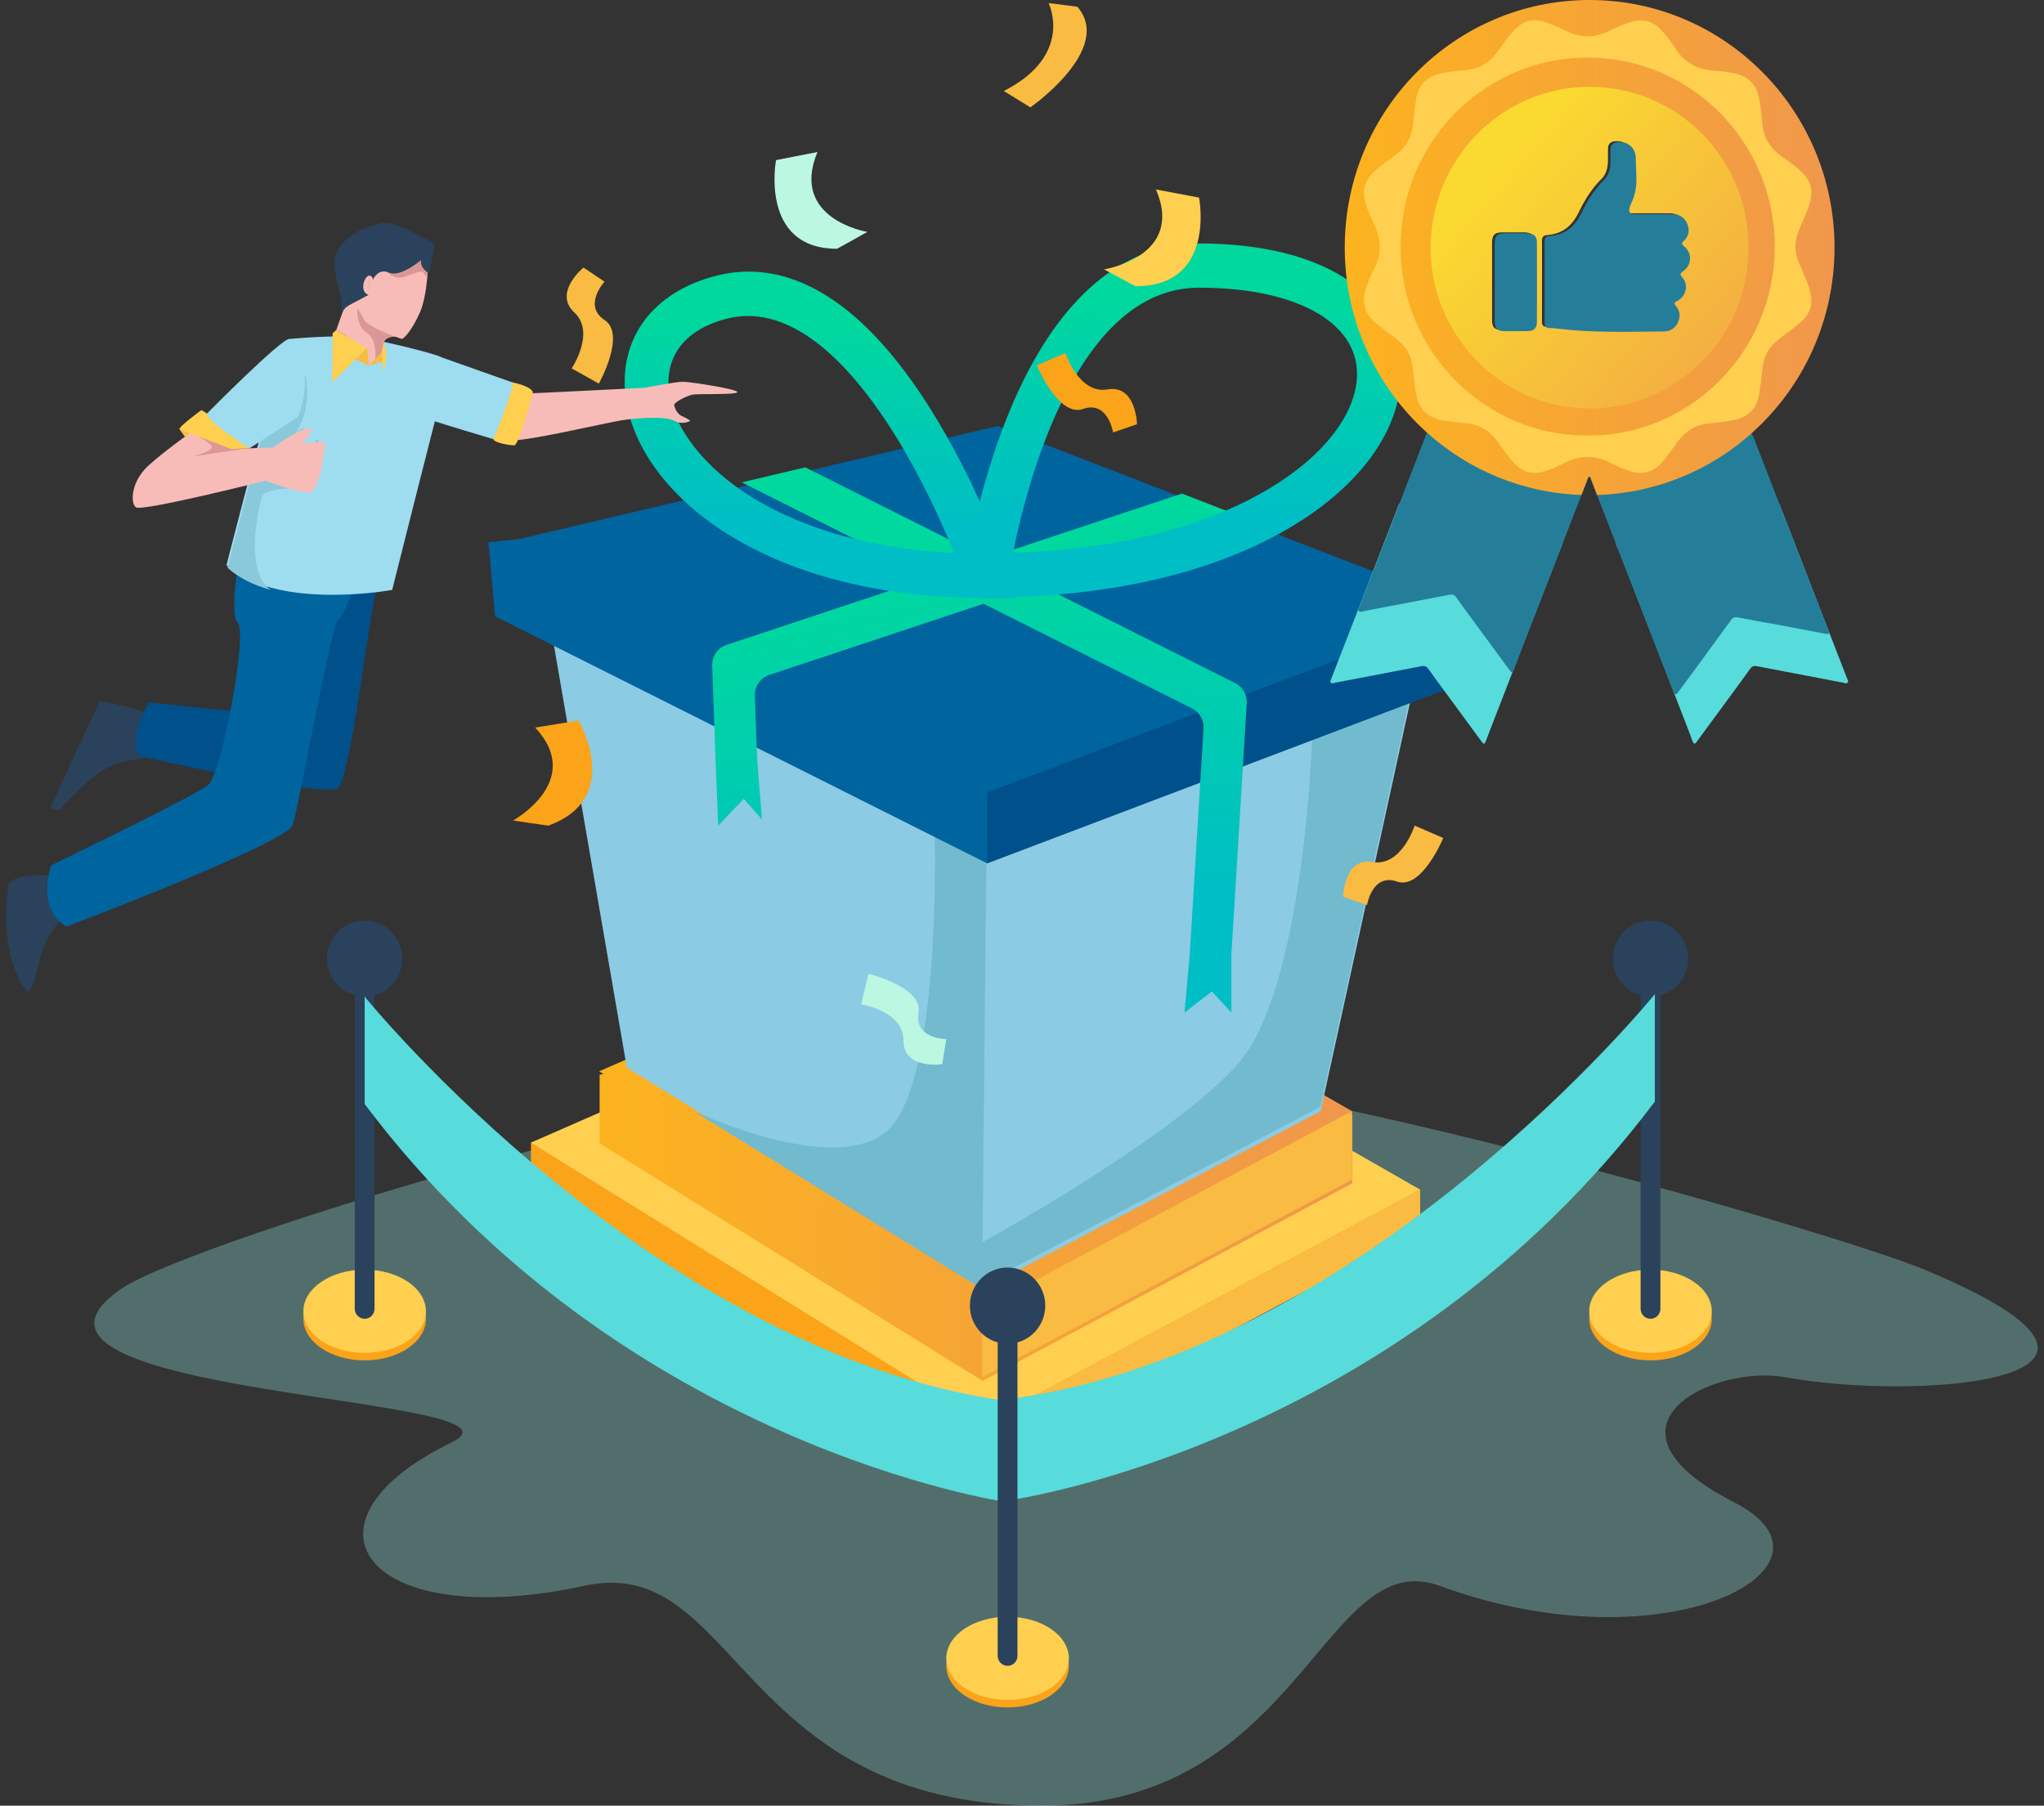 <svg width="163" height="144" viewBox="0 0 163 144" fill="none" xmlns="http://www.w3.org/2000/svg">
<rect x="0" y="0" width="163" height="144" fill="#333333" stroke="none"/>
<g clip-path="url(#clip0)">
<path opacity="0.3" d="M9.646 102.796C-2.766 111.382 43.63 111.334 36.038 115.018C22.841 121.422 29.08 130.261 46.663 126.457C58.815 123.829 58.758 144 83.085 144C103.794 144 105.562 123.077 114.839 126.478C133.026 133.142 148.137 124.843 138.289 119.807C126.432 113.744 136.639 108.764 142.444 109.841C152.687 111.74 174.945 110.198 153.474 101.255C146.471 98.336 100.198 84.833 81.499 84.662C62.799 84.49 15.303 98.883 9.646 102.796Z" fill="#9AF7F0"/>
<path d="M42.342 94.296L78.413 116.661L113.247 98.047V94.871L78.826 78.32L42.342 91.12V94.296Z" fill="#FBA319"/>
<path d="M42.342 91.121L78.413 113.486L113.247 94.872L78.826 75.145L42.342 91.121Z" fill="#FFCF50"/>
<path d="M47.817 91.188L78.356 110.123L107.848 94.363V88.895L78.705 77.663L47.817 85.719V91.188Z" fill="url(#paint0_linear)"/>
<path d="M107.81 88.612L104.464 90.399L78.318 104.37L51.282 87.608L47.779 85.437L78.668 71.911L107.81 88.612Z" fill="url(#paint1_linear)"/>
<path d="M78.706 66.871L78.357 102.625L55.252 88.386C55.251 88.385 55.248 88.385 55.248 88.385L49.988 85.143L43.807 49.348L69.43 62.212L76.03 65.528L76.752 65.89L78.706 66.871Z" fill="#8BCBE3"/>
<path d="M112.871 54.075L112.764 54.561L105.317 88.621L78.318 102.795L78.352 99.438L78.666 67.042L112.871 54.075Z" fill="#8BCBE3"/>
<path d="M78.666 67.042L78.318 102.796L55.213 88.558C55.481 88.683 67.443 94.301 71.207 89.704C75.017 85.058 74.547 66.755 74.547 66.755L76.713 66.06L78.666 67.042Z" fill="#72BACE"/>
<path d="M112.739 54.202L105.292 88.262L78.292 102.436L78.326 99.078C80.731 97.743 93.992 90.251 98.775 84.779C104.044 78.753 104.649 58.648 104.649 58.648L112.739 54.202Z" fill="#72BACE"/>
<path d="M79.512 39.303L38.953 43.239L39.483 49.15L78.716 68.849L117.107 54.294L117.685 48.43L79.512 39.303Z" fill="#00649F"/>
<path d="M117.729 48.75L99.363 55.714L95.562 57.154L78.76 63.523L60.788 54.499L57.008 52.602L38.995 43.559L59.197 38.786L64.262 37.591L79.556 33.977L94.301 39.682L99.202 41.581L117.729 48.75Z" fill="#00649F"/>
<path d="M94.257 39.362L78.692 44.535L74.208 46.026L57.931 51.434C57.5 51.578 57.159 51.89 56.964 52.282C56.844 52.527 56.782 52.803 56.792 53.09L57.1 61.59C57.1 61.604 57.275 65.843 57.275 65.843L59.308 63.702L60.764 65.347L60.384 60.642L60.195 55.486C60.177 54.977 60.386 54.505 60.743 54.179C60.912 54.026 61.109 53.906 61.335 53.832L78.435 48.148L82.919 46.657L99.158 41.26L94.257 39.362Z" fill="url(#paint2_linear)"/>
<path d="M78.716 63.203V68.849L117.107 54.295L117.685 48.431L78.716 63.203Z" fill="#00508B"/>
<path d="M99.319 55.394C99.175 55.004 98.887 54.672 98.504 54.48L82.921 46.657L78.692 44.535L64.218 37.27L59.152 38.466C59.166 38.475 59.179 38.484 59.196 38.491L74.207 46.026L78.435 48.148L95.058 56.493C95.232 56.582 95.386 56.696 95.518 56.835C95.832 57.166 96.005 57.621 95.977 58.098L94.874 76.157L94.461 80.744L96.643 79.068L98.195 80.744V76.157L99.423 56.085C99.436 55.845 99.399 55.611 99.319 55.394Z" fill="url(#paint3_linear)"/>
<path d="M78.694 47.642H76.688L76.966 45.633C77.003 45.372 77.882 39.163 80.48 32.851C84.1 24.063 89.336 19.416 95.622 19.416C100.488 19.416 104.546 20.398 107.361 22.255C110.163 24.106 111.707 26.793 111.707 29.825C111.707 34.267 108.507 38.72 102.927 42.042C98.636 44.595 90.949 47.642 78.694 47.642ZM95.622 22.943C90.804 22.943 86.802 26.713 83.727 34.148C82.153 37.954 81.238 41.809 80.785 44.08C91.032 43.768 97.483 41.187 101.157 39C105.578 36.367 108.217 32.937 108.217 29.822C108.216 25.644 103.272 22.943 95.622 22.943Z" fill="url(#paint4_linear)"/>
<path d="M81.117 47.697H78.668C68.354 47.697 61.768 44.932 58.057 42.613C53.362 39.679 50.385 35.678 49.889 31.636C49.315 26.971 52.084 23.274 57.111 21.992C60.484 21.131 63.857 21.949 67.134 24.422C69.575 26.264 71.967 29.043 74.245 32.683C78.035 38.741 80.224 45.088 80.316 45.355L81.117 47.697ZM59.651 25.2C59.096 25.2 58.534 25.268 57.965 25.413C54.685 26.25 53.004 28.36 53.352 31.201C53.712 34.134 56.157 37.277 59.892 39.612C62.907 41.496 68.084 43.708 76.097 44.106C75.141 41.763 73.478 38.049 71.267 34.526C68.507 30.125 64.363 25.2 59.651 25.2Z" fill="url(#paint5_linear)"/>
<path d="M78.318 104.37V109.839L107.81 94.08V88.612L78.318 104.37Z" fill="#F9BB41"/>
<path d="M113.247 94.871L78.413 113.485V116.661L113.247 98.047V94.871Z" fill="#F9BB41"/>
<path d="M29.08 108.489C31.779 108.489 33.966 107.003 33.966 105.17C33.966 103.337 31.779 101.851 29.08 101.851C26.381 101.851 24.193 103.337 24.193 105.17C24.193 107.003 26.381 108.489 29.08 108.489Z" fill="#FBA319"/>
<path d="M131.62 108.489C134.319 108.489 136.507 107.003 136.507 105.17C136.507 103.337 134.319 101.851 131.62 101.851C128.922 101.851 126.734 103.337 126.734 105.17C126.734 107.003 128.922 108.489 131.62 108.489Z" fill="#FBA319"/>
<path d="M131.62 107.891C134.319 107.891 136.507 106.405 136.507 104.572C136.507 102.739 134.319 101.253 131.62 101.253C128.922 101.253 126.734 102.739 126.734 104.572C126.734 106.405 128.922 107.891 131.62 107.891Z" fill="#FFCF50"/>
<path d="M29.08 107.891C31.779 107.891 33.966 106.405 33.966 104.572C33.966 102.739 31.779 101.253 29.08 101.253C26.381 101.253 24.193 102.739 24.193 104.572C24.193 106.405 26.381 107.891 29.08 107.891Z" fill="#FFCF50"/>
<path d="M29.08 105.17C28.645 105.17 28.291 104.814 28.291 104.373V77.241C28.291 76.802 28.644 76.444 29.08 76.444C29.514 76.444 29.868 76.8 29.868 77.241V104.374C29.868 104.814 29.516 105.17 29.08 105.17Z" fill="#2A425B"/>
<path d="M29.08 79.482C30.739 79.482 32.085 78.122 32.085 76.444C32.085 74.766 30.739 73.406 29.08 73.406C27.42 73.406 26.075 74.766 26.075 76.444C26.075 78.122 27.42 79.482 29.08 79.482Z" fill="#2A425B"/>
<path d="M131.62 105.17C131.186 105.17 130.832 104.814 130.832 104.373V77.241C130.832 76.802 131.184 76.444 131.62 76.444C132.055 76.444 132.409 76.8 132.409 77.241V104.374C132.408 104.814 132.055 105.17 131.62 105.17Z" fill="#2A425B"/>
<path d="M131.62 79.482C133.28 79.482 134.626 78.122 134.626 76.444C134.626 74.766 133.28 73.406 131.62 73.406C129.961 73.406 128.615 74.766 128.615 76.444C128.615 78.122 129.961 79.482 131.62 79.482Z" fill="#2A425B"/>
<path d="M29.08 79.482C29.08 79.482 52.119 107.865 80.35 111.74V119.807C80.35 119.807 49.672 115.426 29.08 88.047V79.482Z" fill="#58DBDB"/>
<path d="M131.968 79.281C131.968 79.281 108.929 107.664 80.698 111.539V119.606C80.698 119.606 111.376 115.225 131.968 87.846V79.281Z" fill="#58DBDB"/>
<path d="M80.35 136.168C83.049 136.168 85.237 134.682 85.237 132.849C85.237 131.016 83.049 129.53 80.35 129.53C77.651 129.53 75.463 131.016 75.463 132.849C75.463 134.682 77.651 136.168 80.35 136.168Z" fill="#FBA319"/>
<path d="M80.35 135.571C83.049 135.571 85.237 134.085 85.237 132.252C85.237 130.419 83.049 128.933 80.35 128.933C77.651 128.933 75.463 130.419 75.463 132.252C75.463 134.085 77.651 135.571 80.35 135.571Z" fill="#FFCF50"/>
<path d="M80.35 132.849C79.915 132.849 79.561 132.493 79.561 132.052V104.919C79.561 104.48 79.914 104.122 80.35 104.122C80.784 104.122 81.139 104.478 81.139 104.919V132.052C81.139 132.493 80.786 132.849 80.35 132.849Z" fill="#2A425B"/>
<path d="M80.35 107.161C82.01 107.161 83.355 105.801 83.355 104.123C83.355 102.446 82.01 101.085 80.35 101.085C78.69 101.085 77.345 102.446 77.345 104.123C77.345 105.801 78.69 107.161 80.35 107.161Z" fill="#2A425B"/>
<path d="M4.7 64.64C4.7 64.64 7.502 61.375 9.34 60.886C11.177 60.396 11.385 60.562 11.385 60.562C11.385 60.562 13.289 57.911 12.126 57.15C10.962 56.386 7.969 55.909 7.969 55.909C7.969 55.909 3.931 64.462 4.039 64.441C4.149 64.422 4.7 64.64 4.7 64.64Z" fill="#2A425B"/>
<path d="M11.894 55.999C11.894 55.999 10.061 58.96 11.213 60.312C11.213 60.312 25.878 63.663 26.938 62.85C27.997 62.036 29.564 47.904 29.991 47.302C30.418 46.699 31.235 43.212 31.235 43.212L20.167 43.564C20.167 43.564 24.496 56.228 22.986 56.84C22.035 57.225 11.894 55.999 11.894 55.999Z" fill="#00508B"/>
<path d="M5.096 69.914C5.096 69.914 5.597 71.828 5.463 72.757C5.463 72.757 3.79 74.146 3.271 76.16C2.75 78.176 2.619 78.862 2.18 79.078C2.18 79.078 -0.123 76.765 0.665 70.667C0.664 70.667 0.58 69.43 5.096 69.914Z" fill="#2A425B"/>
<path d="M4.084 69.003C4.084 69.003 2.841 72.365 5.281 73.902C5.281 73.902 22.844 67.259 23.341 65.793C23.839 64.328 26.417 49.688 26.998 49.377C27.578 49.068 28.56 45.798 28.651 44.804C28.742 43.81 19.23 43.659 19.23 43.659C19.23 43.659 18.174 48.827 18.968 49.694C19.763 50.562 17.637 61.822 16.586 62.618C15.268 63.616 4.084 69.003 4.084 69.003Z" fill="#00649F"/>
<path d="M51.443 30.921C51.443 30.921 53.877 30.438 54.49 30.446C55.103 30.457 58.967 31.056 58.799 31.282C58.631 31.508 55.624 31.372 55.181 31.482C54.737 31.591 53.706 32.079 53.766 32.34C53.826 32.6 54.04 33.044 54.376 33.18C54.713 33.314 55.054 33.555 55.054 33.555C55.054 33.555 54.464 33.933 53.754 33.548C53.045 33.163 50.735 33.34 49.587 33.516C48.441 33.691 41.424 35.335 40.708 35.086C39.993 34.838 37.899 34.041 37.899 34.041L39.23 30.77C39.23 30.77 40.79 31.409 41.165 31.417C41.541 31.425 51.443 30.921 51.443 30.921Z" fill="#F7BCB7"/>
<path d="M42.495 31.257C42.495 31.257 41.384 35.529 41.01 35.52C40.635 35.511 39.423 35.323 39.34 35.021C39.257 34.72 40.711 30.448 40.837 30.485C40.963 30.522 42.237 30.748 42.495 31.257Z" fill="#FFCF50"/>
<path d="M40.837 30.485C40.837 30.485 35.839 28.726 35.191 28.488C34.543 28.25 33.571 30.047 33.637 31.346C33.703 32.646 34.366 33.47 34.68 33.597C34.995 33.724 39.34 35.021 39.34 35.021C39.34 35.021 41.1 30.875 40.837 30.485Z" fill="#9EDCEF"/>
<path d="M14.311 34.229C14.311 34.229 14.948 35.215 15.218 35.226C15.489 35.237 15.93 34.434 15.93 34.434L15.259 33.855L14.311 34.229Z" fill="#F9BB41"/>
<path d="M31.276 47.045C31.276 47.045 25.852 48.05 21.501 46.837C20.2 46.477 18.996 45.915 18.06 45.072C18.06 45.072 20.13 36.954 21.634 31.603C22.325 29.148 22.895 27.273 23.09 27.031C23.09 27.031 27.049 26.654 28.849 26.925C30.648 27.197 34.882 28.256 35.19 28.488C35.498 28.719 35.766 29.559 35.194 31.639C34.623 33.717 31.276 47.045 31.276 47.045Z" fill="#9EDCEF"/>
<path d="M21.585 47.047C20.284 46.686 19.08 46.124 18.144 45.281C18.144 45.281 20.214 37.164 21.718 31.812L24.356 29.933C24.356 29.933 24.98 32.45 23.601 34.466C23.601 34.466 24.119 34.077 24.329 34.234C24.542 34.388 24.231 34.919 24.231 34.919C24.231 34.919 23.829 36.67 23.948 36.634C24.066 36.602 25.26 34.799 25.386 35.127C25.512 35.454 25.424 36.106 25.424 36.106C25.424 36.106 23.705 39.121 23.399 38.996C23.095 38.872 21.095 39.038 20.896 39.601C20.698 40.162 19.372 45.52 21.585 47.047Z" fill="#8AC8DB"/>
<path d="M24.715 39.272C23.931 39.384 21.191 38.333 21.191 38.333C21.191 38.333 11.327 40.813 10.847 40.462C10.368 40.112 10.455 38.407 11.814 37.151C13.173 35.895 15.968 33.947 15.968 33.947L17.027 34.517L18.629 35.379L18.434 35.805L19.644 35.761L21.791 35.685C21.791 35.685 23.498 34.409 24.456 34.176C25.396 33.949 24.155 35.336 24.102 35.395C24.149 35.388 25.748 35.151 25.886 35.261C26.026 35.372 25.501 39.16 24.715 39.272Z" fill="#F7BCB7"/>
<path d="M19.647 35.763L15.357 36.409C15.441 36.385 16.758 36.03 16.884 35.728C17.012 35.416 15.821 34.807 15.821 34.807L17.03 34.517L18.632 35.379L18.437 35.805L19.647 35.763Z" fill="#DB9795"/>
<path d="M14.311 34.228L18.437 35.807L19.89 35.755C19.89 35.755 16.901 33.099 16.057 32.708C16.055 32.708 14.254 34.023 14.311 34.228Z" fill="#FFCF50"/>
<path d="M16.505 32.98C16.505 32.98 22.513 26.904 23.09 27.031C23.666 27.159 25.088 29.966 23.77 33.246L19.889 35.755C19.89 35.755 16.563 33.654 16.505 32.98Z" fill="#9EDCEF"/>
<path d="M29.264 27.74L28.127 28.871L26.491 30.495L26.509 28.498L26.519 27.155L26.524 26.576L26.816 26.318L29.264 27.74Z" fill="#FFCF50"/>
<path d="M30.591 27.358C30.563 27.531 30.506 27.803 30.442 28.095L29.93 28.628C29.928 28.628 29.928 28.628 29.928 28.628L29.413 29.167L29.262 27.741L26.815 26.32L27.799 23.546L29.78 23.845L30.587 23.965L30.714 24.373H30.715L31.486 26.837C31.489 26.837 30.679 26.83 30.591 27.358Z" fill="#F7BCB7"/>
<path d="M30.591 27.358C30.563 27.531 30.506 27.803 30.442 28.095L29.93 28.628C29.928 28.628 29.928 28.628 29.928 28.628C29.928 28.628 30.108 27.076 29.238 26.54C28.367 26.002 28.5 24.58 28.5 24.58L29.78 23.845C29.78 23.845 30.196 24.082 30.715 24.373H30.717L31.488 26.837C31.489 26.837 30.679 26.83 30.591 27.358Z" fill="#DB9795"/>
<path d="M29.415 29.166L28.344 28.655L29.264 27.74L29.415 29.166Z" fill="#F9BB41"/>
<path d="M30.543 28.814L30.255 28.904L29.415 29.166L30.442 28.095L30.543 28.814Z" fill="#F9BB41"/>
<path d="M33.519 24.84C32.891 26.305 32.181 27.072 32.025 27.024C31.868 26.977 29.314 26.112 29.023 25.47C28.729 24.829 27.584 23.242 27.584 23.242L32.048 18.969C32.048 18.969 34.202 19.625 34.175 20.364C34.175 20.364 34.175 20.435 34.173 20.558C34.162 20.843 34.14 21.414 34.079 22.074C33.993 23.007 33.829 24.115 33.519 24.84Z" fill="#F7BCB7"/>
<path d="M34.078 22.075C33.843 22.017 33.898 21.878 33.767 21.718C33.617 21.531 32.977 21.831 32.221 22.09C31.463 22.347 30.826 21.674 30.826 21.674L31.129 20.637C31.129 20.637 33.454 20.018 33.545 20.018C33.598 20.019 33.915 20.313 34.171 20.559C34.162 20.843 34.139 21.414 34.078 22.075Z" fill="#DB9795"/>
<path d="M29.738 22.31C29.738 22.31 29.725 21.943 29.404 21.986C29.084 22.029 28.611 23.237 29.384 23.52L28.212 24.145C28.212 24.145 27.476 24.457 27.343 24.833C27.21 25.209 27.214 23.685 27.14 23.472C27.065 23.259 26.616 21.66 26.698 20.754C26.809 19.511 28.338 18.131 30.54 17.794C31.672 17.621 34.626 19.46 34.626 19.46C34.626 19.46 34.392 21.595 34.105 21.765C34.111 21.696 33.46 21.344 33.584 20.741C33.584 20.741 31.924 22.149 31.033 21.743C30.142 21.34 29.738 22.31 29.738 22.31Z" fill="#2A425B"/>
<path d="M30.592 27.358L30.443 28.091L30.572 29.653C30.572 29.652 31.059 28.275 30.592 27.358Z" fill="#FFCF50"/>
<path d="M29.282 22.26C29.282 22.26 29.653 22.362 29.548 22.754C29.442 23.146 29.289 23.058 29.303 23.035C29.318 23.016 29.577 22.747 29.282 22.26Z" fill="#E8BAA6"/>
<path d="M61.885 12.77C61.885 12.77 60.549 19.839 66.751 19.839C67.225 19.59 69.165 18.494 69.165 18.494C69.165 18.494 62.963 17.483 65.188 12.123L61.885 12.77Z" fill="#BCF7E2"/>
<path d="M82.167 8.562C82.167 8.562 88.849 3.914 85.914 0.538C85.477 0.47 83.621 0.247 83.621 0.247C83.621 0.247 85.69 4.391 80.05 7.258L82.167 8.562Z" fill="#F9BB41"/>
<path d="M95.62 15.758C95.62 15.758 97.01 22.827 90.559 22.827C90.066 22.578 88.047 21.482 88.047 21.482C88.047 21.482 94.498 20.471 92.183 15.11L95.62 15.758Z" fill="#FFCF50"/>
<path d="M46.132 57.461C46.132 57.461 49.801 63.641 43.729 65.843C43.182 65.777 40.916 65.435 40.916 65.435C40.916 65.435 46.65 62.28 42.68 58.025L46.132 57.461Z" fill="#FBA319"/>
<path d="M48.209 22.462C48.209 22.462 46.459 24.367 48.209 25.517C49.959 26.666 47.754 30.594 47.754 30.594L45.587 29.379C45.587 29.379 47.516 26.509 45.801 24.921C44.086 23.332 46.53 21.338 46.53 21.338L48.209 22.462Z" fill="#F9BB41"/>
<path d="M88.763 34.486C88.763 34.486 88.347 31.921 86.375 32.613C84.403 33.307 82.685 29.137 82.685 29.137L84.963 28.151C84.963 28.151 86.024 31.449 88.317 31.054C90.609 30.659 90.671 33.832 90.671 33.832L88.763 34.486Z" fill="#FBA319"/>
<path d="M109.015 72.177C109.015 72.177 109.43 69.612 111.402 70.304C113.374 70.996 115.092 66.828 115.092 66.828L112.814 65.842C112.814 65.842 111.753 69.14 109.461 68.745C107.168 68.35 107.107 71.523 107.107 71.523L109.015 72.177Z" fill="#F9BB41"/>
<path d="M75.464 82.864C75.464 82.864 72.894 82.864 73.251 80.784C73.609 78.704 69.262 77.663 69.262 77.663L68.668 80.095C68.668 80.095 72.06 80.62 72.045 82.971C72.03 85.323 75.136 84.872 75.136 84.872L75.464 82.864Z" fill="#BCF7E2"/>
<path d="M124.625 43.308C124.568 43.455 124.513 43.6 124.456 43.746C124.394 43.805 124.381 43.894 124.352 43.971C124.197 44.37 124.042 44.771 123.887 45.17C122.798 47.976 121.708 50.782 120.621 53.589C120.084 54.974 119.547 56.358 119.01 57.744C118.835 58.195 118.659 58.648 118.494 59.103C118.406 59.344 118.325 59.381 118.16 59.153C117.149 57.769 116.129 56.391 115.116 55.009C114.706 54.45 114.293 53.895 113.894 53.329C113.75 53.128 113.585 53.085 113.357 53.129C111.063 53.571 108.769 54.009 106.475 54.446C106.36 54.468 106.223 54.546 106.134 54.441C106.033 54.323 106.14 54.188 106.185 54.071C107.025 51.903 107.867 49.738 108.709 47.571C109.629 45.198 110.545 42.825 111.465 40.451C111.509 40.337 111.54 40.255 111.572 40.201C111.582 40.184 111.591 40.17 111.601 40.158C111.674 40.069 111.767 40.103 112.015 40.193C112.817 40.48 113.66 40.545 114.495 40.613C115.36 40.683 116.036 41.007 116.53 41.745C116.871 42.255 117.255 42.742 117.648 43.214C118.827 44.629 120.166 44.959 121.87 44.276C122.56 43.999 123.243 43.705 123.931 43.426C124.16 43.332 124.391 43.293 124.625 43.308Z" fill="#58DBDB"/>
<path d="M128.842 43.308C128.899 43.455 128.955 43.6 129.012 43.746C129.073 43.805 129.086 43.894 129.116 43.971C129.271 44.37 129.426 44.771 129.581 45.17C130.669 47.976 131.759 50.782 132.846 53.589C133.383 54.974 133.92 56.358 134.457 57.744C134.633 58.195 134.808 58.648 134.974 59.103C135.062 59.344 135.142 59.381 135.307 59.153C136.318 57.769 137.338 56.391 138.352 55.009C138.762 54.45 139.174 53.895 139.574 53.329C139.717 53.128 139.882 53.085 140.111 53.129C142.405 53.571 144.699 54.009 146.993 54.446C147.107 54.468 147.245 54.546 147.334 54.441C147.435 54.323 147.328 54.188 147.283 54.071C146.443 51.903 145.6 49.738 144.759 47.571C143.839 45.198 142.923 42.825 142.002 40.451C141.958 40.337 141.928 40.255 141.896 40.201C141.885 40.184 141.877 40.17 141.866 40.158C141.793 40.069 141.701 40.103 141.452 40.193C140.651 40.48 139.808 40.545 138.972 40.613C138.108 40.683 137.432 41.007 136.937 41.745C136.596 42.255 136.213 42.742 135.819 43.214C134.64 44.629 133.301 44.959 131.597 44.276C130.908 43.999 130.225 43.705 129.537 43.426C129.307 43.332 129.076 43.293 128.842 43.308Z" fill="#58DBDB"/>
<path d="M141.146 49.704C140.292 49.544 139.436 49.389 138.585 49.222C138.351 49.176 138.187 49.227 138.046 49.42C137.064 50.77 136.078 52.119 135.092 53.467C134.678 54.033 134.257 54.596 133.837 55.158C133.774 55.243 133.729 55.376 133.597 55.348C133.49 55.324 133.477 55.2 133.442 55.11C132.884 53.684 132.327 52.258 131.771 50.831C130.958 48.742 130.146 46.654 129.334 44.566C129.537 44.53 129.74 44.472 129.945 44.388C130.65 44.101 131.152 43.569 131.623 42.998C132.056 42.473 132.424 41.896 132.855 41.368C133.176 40.974 133.579 40.782 134.055 40.695C134.934 40.534 135.838 40.535 136.707 40.295C137.135 40.177 137.309 40.133 137.436 40.264C137.522 40.352 137.587 40.519 137.695 40.795C138.845 43.765 139.995 46.735 141.146 49.704Z" fill="#0C6D6A"/>
<path d="M145.566 50.542C144.237 50.292 142.907 50.035 141.577 49.785C141.433 49.758 141.29 49.73 141.147 49.704C140.292 49.544 139.436 49.389 138.585 49.222C138.351 49.176 138.187 49.227 138.046 49.42C137.065 50.77 136.078 52.119 135.092 53.467C134.678 54.033 134.257 54.596 133.837 55.159C133.774 55.243 133.729 55.376 133.597 55.348C133.49 55.324 133.477 55.2 133.442 55.11C132.885 53.684 132.327 52.258 131.771 50.831C130.958 48.742 130.146 46.654 129.334 44.566C129 43.708 128.667 42.85 128.333 41.992C128.008 41.155 127.686 40.315 127.361 39.476C127.206 39.071 127.05 38.666 126.892 38.26C126.858 38.173 126.849 38.065 126.75 38.007C126.63 38.056 126.62 38.176 126.582 38.274C126.427 38.673 126.271 39.074 126.116 39.473C125.62 40.751 125.124 42.03 124.628 43.308C124.571 43.455 124.516 43.6 124.459 43.746C123.385 46.514 122.311 49.279 121.239 52.047C121.063 52.498 120.887 52.95 120.722 53.406C120.69 53.496 120.658 53.558 120.621 53.588C120.561 53.638 120.491 53.598 120.388 53.455C119.378 52.07 118.358 50.692 117.344 49.31C116.934 48.751 116.522 48.197 116.122 47.63C115.979 47.429 115.813 47.386 115.585 47.431C113.291 47.873 110.997 48.31 108.703 48.747C108.589 48.769 108.451 48.847 108.362 48.742C108.261 48.624 108.368 48.489 108.413 48.373C109.253 46.204 110.096 44.039 110.937 41.872C111.158 41.3 111.38 40.729 111.601 40.157C112.299 38.355 112.996 36.553 113.692 34.753C113.736 34.639 113.767 34.558 113.799 34.504C113.879 34.364 113.96 34.394 114.244 34.496C115.045 34.783 115.888 34.848 116.723 34.916C117.588 34.986 118.264 35.31 118.759 36.048C119.1 36.558 119.483 37.044 119.876 37.516C121.056 38.932 122.394 39.262 124.099 38.578C124.788 38.302 125.471 38.007 126.159 37.729C126.536 37.577 126.914 37.571 127.309 37.706C128.015 37.944 128.674 38.294 129.369 38.559C130.289 38.911 131.218 39.081 132.175 38.692C132.88 38.405 133.382 37.873 133.853 37.302C134.286 36.777 134.653 36.2 135.085 35.672C135.405 35.279 135.809 35.086 136.285 34.999C137.164 34.838 138.068 34.839 138.937 34.6C139.365 34.481 139.539 34.437 139.666 34.569C139.752 34.656 139.817 34.823 139.925 35.099C141.335 38.737 142.743 42.374 144.152 46.009C144.674 47.355 145.201 48.698 145.726 50.042C145.754 50.114 145.783 50.186 145.808 50.258C145.902 50.554 145.868 50.6 145.566 50.542Z" fill="#257E99"/>
<path d="M126.767 0C115.98 0 107.237 8.839 107.237 19.742C107.237 25.614 109.772 30.887 113.796 34.502C117.094 37.466 121.392 39.316 126.115 39.473C126.27 39.074 126.425 38.673 126.58 38.274C126.618 38.176 126.628 38.056 126.748 38.008C126.848 38.065 126.855 38.173 126.89 38.26C127.047 38.666 127.205 39.071 127.36 39.476C132.07 39.334 136.362 37.506 139.663 34.569C143.73 30.951 146.295 25.651 146.295 19.744C146.295 8.839 137.552 0 126.767 0ZM133.938 22.043C134.473 22.628 134.258 23.558 133.515 23.933C133.307 24.038 133.25 24.106 133.421 24.304C133.757 24.692 133.805 25.151 133.606 25.605C133.394 26.091 132.98 26.352 132.459 26.355C129.677 26.372 126.892 26.477 124.118 26.142C123.859 26.111 123.597 26.079 123.337 26.076C123.028 26.073 122.956 25.912 122.959 25.632C122.969 24.561 122.963 23.492 122.963 22.421C122.963 21.35 122.971 20.279 122.958 19.209C122.955 18.922 123.057 18.771 123.338 18.746C123.36 18.743 123.38 18.737 123.402 18.735C124.599 18.645 125.375 17.993 125.891 16.923C126.359 15.95 126.925 15.035 127.704 14.266C128.07 13.905 128.203 13.418 128.213 12.903C128.219 12.55 128.207 12.196 128.219 11.843C128.23 11.488 128.413 11.299 128.762 11.257C129.579 11.158 130.245 11.72 130.233 12.55C130.223 13.322 130.343 14.089 130.245 14.865C130.192 15.277 130.084 15.662 129.913 16.033C129.853 16.163 129.793 16.295 129.752 16.431C129.628 16.832 129.743 16.997 130.157 17C131.162 17.005 132.166 16.996 133.171 17.003C133.828 17.009 134.289 17.4 134.424 18.046C134.516 18.49 134.361 18.857 134.045 19.148C133.865 19.314 133.875 19.395 134.065 19.547C134.744 20.093 134.716 21.043 134.008 21.553C133.786 21.713 133.716 21.798 133.938 22.043ZM118.978 19.349C118.979 18.737 119.183 18.527 119.775 18.524C120.397 18.521 121.019 18.519 121.641 18.525C122.081 18.53 122.345 18.769 122.346 19.218C122.355 21.356 122.355 23.495 122.346 25.635C122.345 26.085 122.087 26.32 121.639 26.326C121.006 26.333 120.374 26.33 119.742 26.327C119.203 26.324 118.982 26.108 118.981 25.569C118.977 24.521 118.979 23.474 118.979 22.425C118.979 22.425 118.979 22.425 118.978 22.425C118.977 21.399 118.975 20.374 118.978 19.349Z" fill="url(#paint6_linear)"/>
<path d="M144.196 22.749C143.973 22.128 143.687 21.53 143.439 20.916C143.153 20.211 143.074 19.495 143.319 18.753C143.477 18.269 143.697 17.813 143.891 17.345C144.145 16.725 144.455 16.121 144.436 15.395C144.474 14.806 144.227 14.311 143.823 13.872C143.327 13.333 142.722 12.934 142.135 12.515C141.232 11.869 140.641 11.053 140.546 9.905C140.493 9.257 140.407 8.611 140.305 7.969C140.125 6.842 139.512 6.108 138.376 5.865C137.851 5.753 137.324 5.666 136.789 5.641C135.477 5.582 134.41 5.101 133.664 3.95C133.283 3.363 132.872 2.786 132.366 2.292C131.791 1.73 131.128 1.504 130.329 1.684C129.596 1.85 128.925 2.172 128.258 2.496C127.133 3.043 126.035 3.035 124.922 2.475C124.454 2.24 123.965 2.044 123.478 1.853C122.247 1.375 121.38 1.622 120.536 2.638C120.092 3.171 119.708 3.747 119.285 4.295C118.78 4.947 118.145 5.366 117.329 5.518C116.565 5.66 115.788 5.67 115.026 5.827C113.763 6.087 113.112 6.732 112.91 8.018C112.821 8.583 112.758 9.153 112.704 9.724C112.604 10.758 112.247 11.647 111.383 12.277C110.852 12.665 110.331 13.067 109.819 13.478C108.786 14.305 108.541 15.218 108.979 16.473C109.111 16.849 109.252 17.22 109.437 17.571C110.123 18.881 110.28 20.19 109.53 21.545C109.271 22.012 109.092 22.532 108.922 23.043C108.601 24.018 108.767 24.877 109.538 25.608C110.146 26.186 110.857 26.62 111.503 27.146C112.173 27.692 112.537 28.384 112.645 29.229C112.736 29.928 112.796 30.632 112.91 31.329C113.051 32.182 113.402 32.912 114.25 33.273C114.572 33.41 114.909 33.508 115.258 33.553C115.788 33.622 116.318 33.703 116.85 33.746C117.917 33.832 118.754 34.297 119.392 35.175C119.844 35.796 120.266 36.441 120.805 36.997C121.469 37.683 122.242 37.871 123.14 37.591C123.631 37.439 124.122 37.269 124.568 37.017C125.936 36.247 127.283 36.25 128.65 37.019C129.068 37.254 129.529 37.408 129.984 37.563C130.942 37.889 131.76 37.695 132.46 36.947C132.988 36.382 133.405 35.734 133.873 35.124C134.451 34.373 135.16 33.901 136.114 33.786C136.871 33.693 137.635 33.638 138.382 33.471C139.534 33.215 140.138 32.468 140.308 31.328C140.41 30.641 140.482 29.949 140.567 29.26C140.676 28.372 141.082 27.654 141.781 27.108C142.274 26.723 142.78 26.359 143.27 25.972C144.464 25.03 144.713 24.19 144.196 22.749ZM141.529 19.715C141.501 28.139 134.675 34.823 126.563 34.731C118.603 34.794 111.665 28.192 111.69 19.622C111.715 11.196 118.509 4.558 126.657 4.589C134.888 4.62 141.556 11.375 141.529 19.715Z" fill="#FFCF50"/>
<path d="M139.432 19.703C139.483 12.871 133.964 6.947 126.808 6.925C119.645 6.903 114.088 12.813 114.083 19.75C114.077 26.758 119.783 32.616 126.838 32.578C133.863 32.539 139.544 26.653 139.432 19.703ZM122.346 25.635C122.344 26.085 122.087 26.32 121.639 26.326C121.006 26.333 120.374 26.33 119.742 26.327C119.203 26.324 118.982 26.108 118.981 25.568C118.976 24.521 118.979 23.474 118.979 22.425C118.979 22.425 118.979 22.425 118.978 22.425C118.978 21.4 118.976 20.375 118.978 19.349C118.979 18.737 119.183 18.527 119.775 18.524C120.397 18.521 121.019 18.519 121.641 18.525C122.081 18.53 122.344 18.769 122.346 19.217C122.353 21.356 122.355 23.496 122.346 25.635ZM133.938 22.042C134.473 22.628 134.258 23.558 133.515 23.933C133.307 24.038 133.25 24.106 133.421 24.304C133.756 24.691 133.805 25.151 133.606 25.605C133.394 26.09 132.98 26.352 132.459 26.355C129.677 26.372 126.892 26.477 124.118 26.142C123.859 26.111 123.597 26.079 123.336 26.076C123.028 26.073 122.956 25.912 122.959 25.632C122.969 24.561 122.963 23.492 122.963 22.421C122.963 21.35 122.971 20.279 122.958 19.209C122.955 18.922 123.057 18.771 123.338 18.745C123.36 18.743 123.38 18.737 123.402 18.735C124.599 18.645 125.374 17.993 125.891 16.923C126.359 15.95 126.925 15.035 127.704 14.265C128.069 13.905 128.203 13.418 128.213 12.903C128.219 12.55 128.207 12.196 128.219 11.843C128.23 11.488 128.413 11.299 128.761 11.257C129.579 11.158 130.245 11.72 130.233 12.55C130.223 13.322 130.343 14.089 130.245 14.864C130.192 15.277 130.084 15.662 129.913 16.033C129.853 16.163 129.793 16.295 129.752 16.431C129.628 16.832 129.743 16.997 130.157 17C131.162 17.005 132.166 16.996 133.171 17.003C133.828 17.009 134.289 17.4 134.424 18.046C134.516 18.49 134.361 18.857 134.045 19.148C133.865 19.314 133.875 19.395 134.065 19.547C134.744 20.093 134.716 21.043 134.008 21.553C133.786 21.712 133.715 21.798 133.938 22.042Z" fill="url(#paint7_linear)"/>
<path d="M122.562 25.715C122.56 26.165 122.303 26.4 121.855 26.406C121.222 26.414 120.589 26.411 119.957 26.408C119.419 26.405 119.198 26.189 119.197 25.649C119.192 24.602 119.195 23.555 119.195 22.506C119.195 22.506 119.195 22.506 119.194 22.506C119.194 21.481 119.192 20.456 119.194 19.43C119.195 18.817 119.399 18.607 119.991 18.604C120.613 18.601 121.235 18.6 121.856 18.606C122.297 18.61 122.56 18.85 122.562 19.298C122.569 21.437 122.57 23.577 122.562 25.715Z" fill="#257E99"/>
<path d="M134.154 22.122C134.689 22.708 134.474 23.638 133.731 24.013C133.523 24.118 133.466 24.186 133.637 24.384C133.972 24.771 134.02 25.231 133.822 25.685C133.609 26.171 133.195 26.432 132.674 26.435C129.893 26.451 127.107 26.556 124.333 26.222C124.075 26.191 123.813 26.159 123.552 26.156C123.244 26.153 123.172 25.991 123.175 25.712C123.185 24.641 123.179 23.572 123.179 22.501C123.179 21.43 123.186 20.359 123.173 19.288C123.17 19.002 123.273 18.851 123.554 18.826C123.576 18.823 123.596 18.817 123.618 18.815C124.815 18.725 125.59 18.073 126.107 17.003C126.575 16.03 127.141 15.114 127.919 14.345C128.285 13.985 128.418 13.498 128.429 12.983C128.434 12.63 128.423 12.276 128.434 11.923C128.446 11.568 128.629 11.378 128.977 11.337C129.795 11.238 130.461 11.8 130.449 12.63C130.439 13.402 130.559 14.169 130.461 14.944C130.408 15.357 130.3 15.742 130.129 16.113C130.069 16.243 130.009 16.375 129.968 16.511C129.843 16.912 129.959 17.077 130.373 17.08C131.378 17.085 132.382 17.076 133.387 17.083C134.044 17.089 134.505 17.48 134.639 18.126C134.732 18.57 134.576 18.936 134.26 19.228C134.08 19.393 134.091 19.475 134.281 19.627C134.96 20.173 134.932 21.122 134.224 21.633C134.001 21.793 133.931 21.878 134.154 22.122Z" fill="#257E99"/>
</g>
<defs>
<linearGradient id="paint0_linear" x1="47.74" y1="93.897" x2="107.811" y2="93.897" gradientUnits="userSpaceOnUse">
<stop stop-color="#FCB31E"/>
<stop offset="1" stop-color="#F0974C"/>
</linearGradient>
<linearGradient id="paint1_linear" x1="47.702" y1="88.145" x2="107.774" y2="88.145" gradientUnits="userSpaceOnUse">
<stop stop-color="#FCB31E"/>
<stop offset="1" stop-color="#F0974C"/>
</linearGradient>
<linearGradient id="paint2_linear" x1="79.896" y1="74.022" x2="73.618" y2="45.467" gradientUnits="userSpaceOnUse">
<stop offset="8.3e-07" stop-color="#00BEC5"/>
<stop offset="1" stop-color="#00D89E"/>
</linearGradient>
<linearGradient id="paint3_linear" x1="78.374" y1="70.472" x2="79.232" y2="44.182" gradientUnits="userSpaceOnUse">
<stop offset="8.3e-07" stop-color="#00BEC5"/>
<stop offset="1" stop-color="#00D89E"/>
</linearGradient>
<linearGradient id="paint4_linear" x1="93.402" y1="40.973" x2="93.818" y2="23.895" gradientUnits="userSpaceOnUse">
<stop offset="8.3e-07" stop-color="#00BEC5"/>
<stop offset="1" stop-color="#00D89E"/>
</linearGradient>
<linearGradient id="paint5_linear" x1="64.754" y1="41.545" x2="65.151" y2="25.793" gradientUnits="userSpaceOnUse">
<stop offset="8.3e-07" stop-color="#00BEC5"/>
<stop offset="1" stop-color="#00D89E"/>
</linearGradient>
<linearGradient id="paint6_linear" x1="107.187" y1="19.743" x2="146.271" y2="19.743" gradientUnits="userSpaceOnUse">
<stop stop-color="#FCB31E"/>
<stop offset="1" stop-color="#F0974C"/>
</linearGradient>
<linearGradient id="paint7_linear" x1="114.05" y1="19.755" x2="141.047" y2="43.048" gradientUnits="userSpaceOnUse">
<stop stop-color="#FAD930"/>
<stop offset="1" stop-color="#F0974C"/>
</linearGradient>
<clipPath id="clip0">
<rect width="162" height="144" fill="white" transform="translate(0.5)"/>
</clipPath>
</defs>
</svg>
